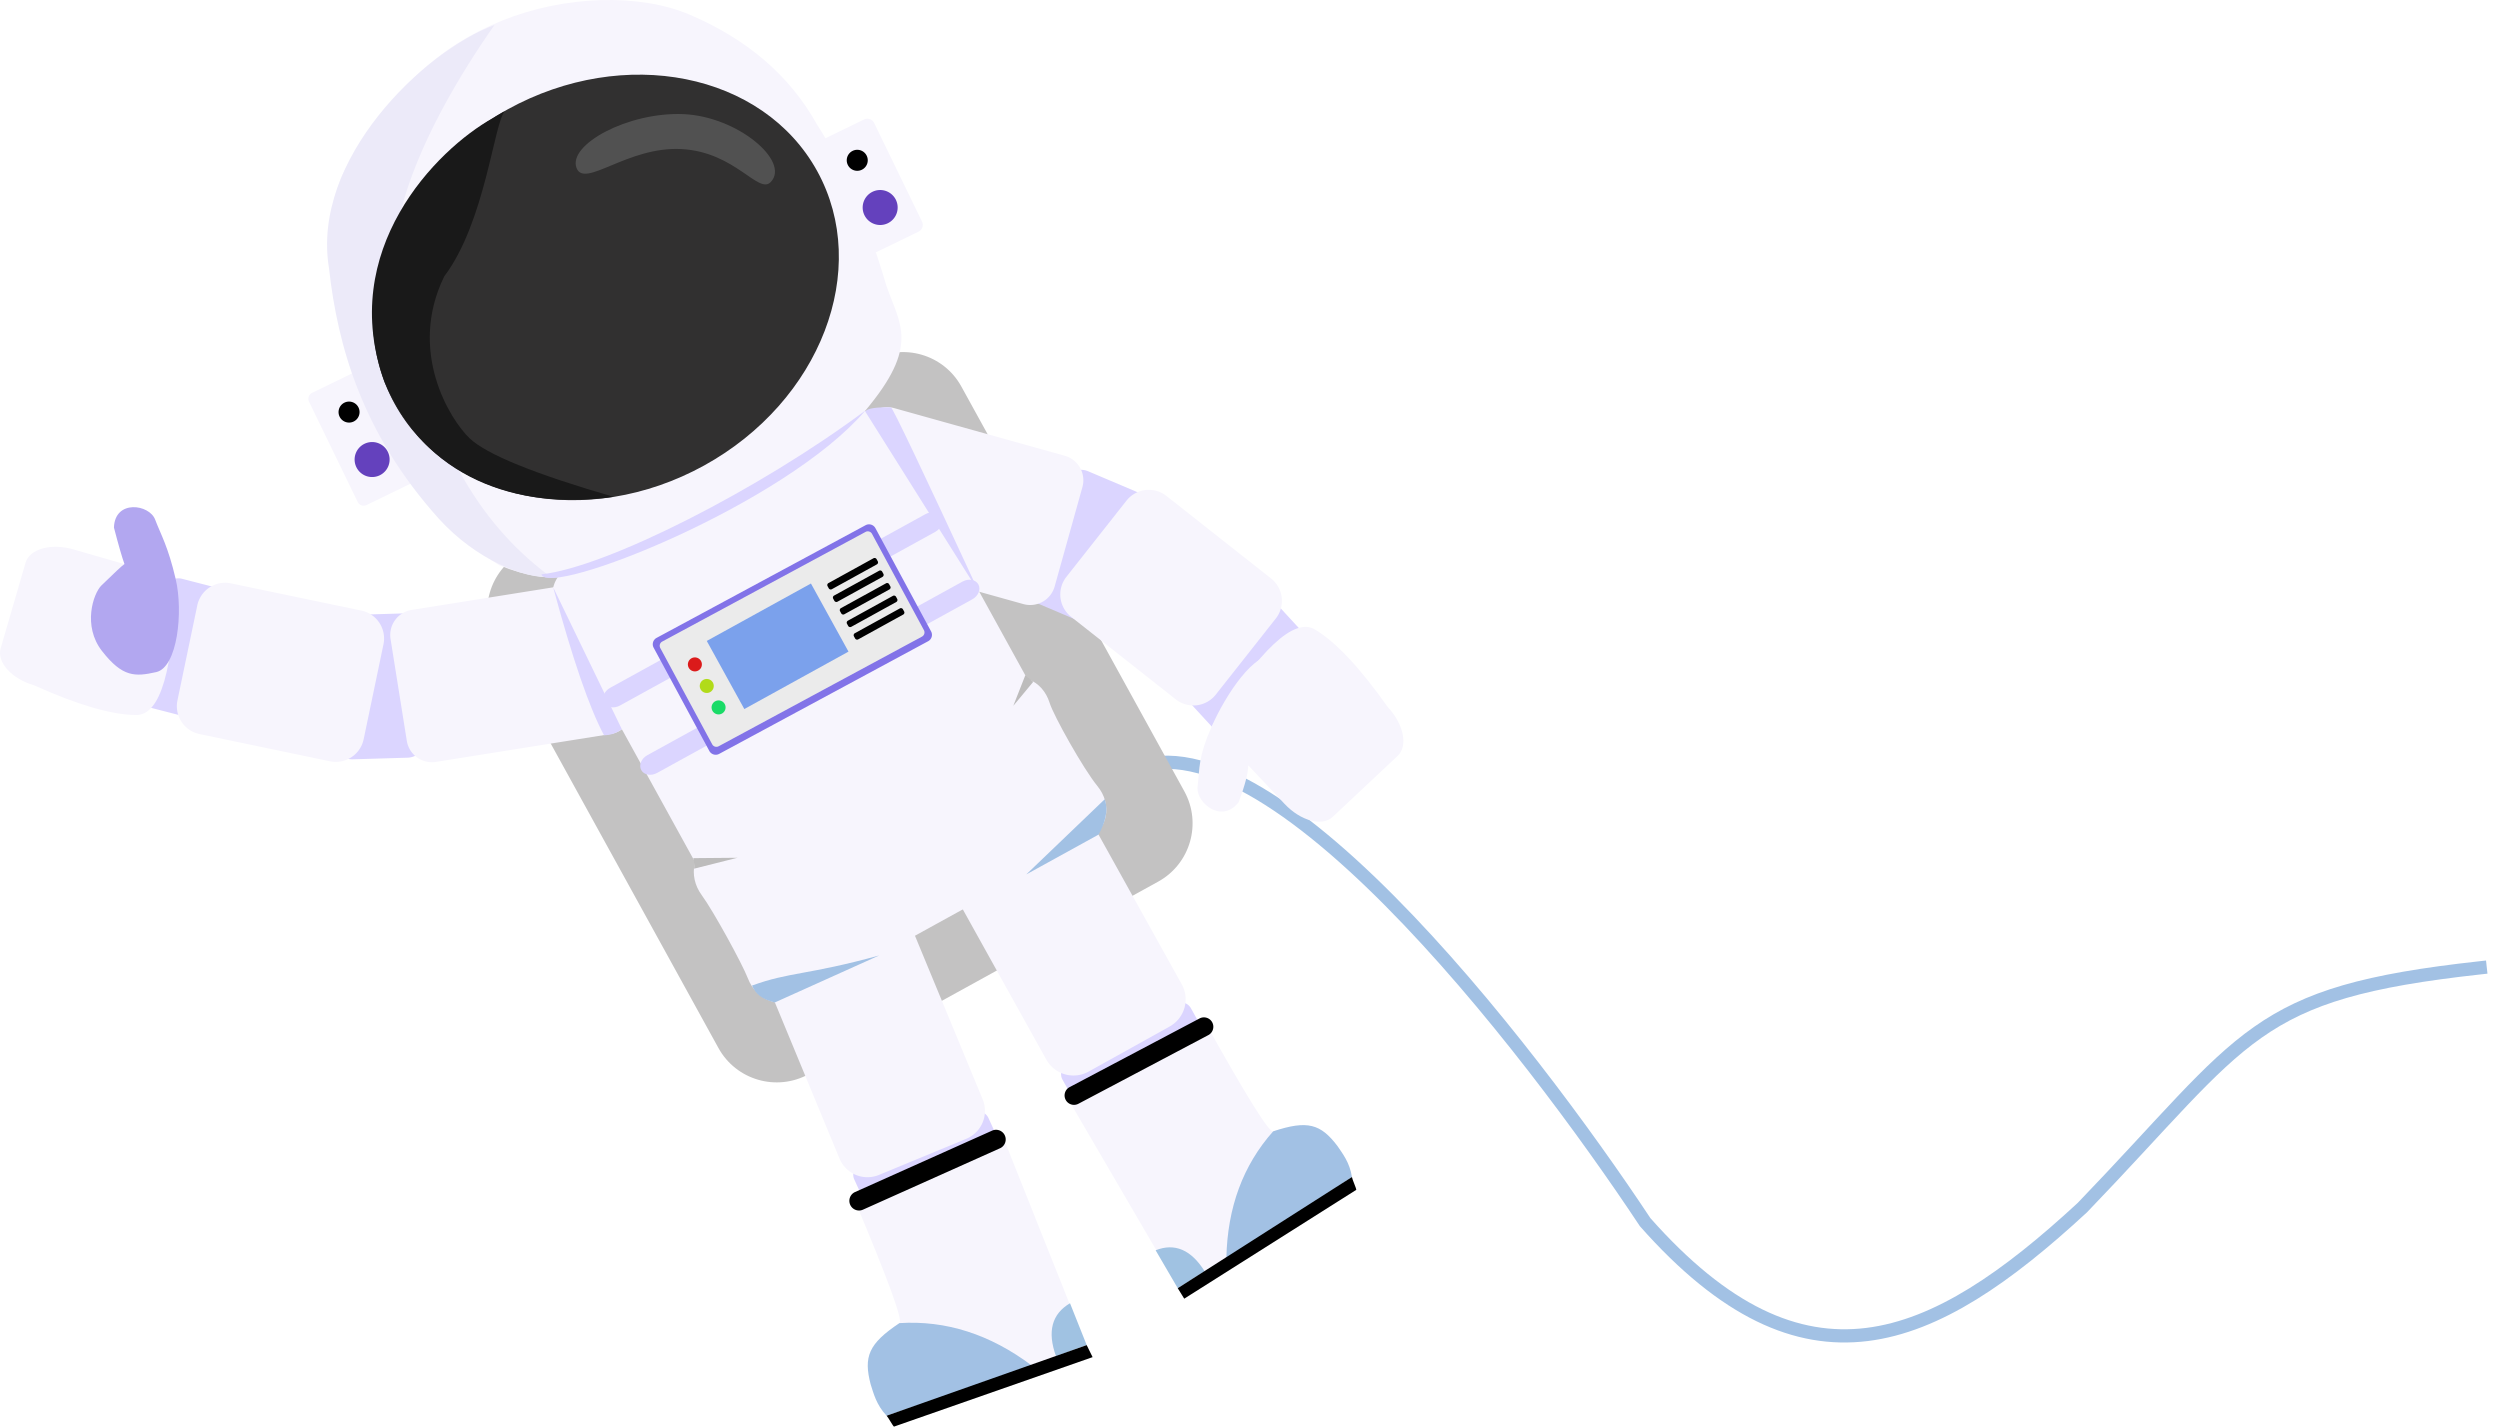 <svg width="100%"
  xmlns="http://www.w3.org/2000/svg" viewBox="242.677 88.542 378.323 215.89">
  <defs>
    <clipPath id="_clipPath_STwyEDuuaNbGIKbAX7KqxcyghTzV9bZj">
      <path d="M242.677 88.542H621V304.432H242.677z"></path>
    </clipPath>
  </defs>
  <g clip-path="url(#_clipPath_STwyEDuuaNbGIKbAX7KqxcyghTzV9bZj)">
    <path fill="none" stroke="#A2C1E4" stroke-linecap="square" stroke-miterlimit="3" stroke-width="2" d="M411.983 205.99c20.456-13.461 62.276 41.26 79.647 67.494 24.084 27.23 43.406 18.846 66.158-2.187C582.981 245.132 583.333 238.81 618 235" vector-effect="non-scaling-stroke" style="pointer-events: none;"></path>
    <path fill="#C3C2C2" stroke-miterlimit="10" d="M321.607 172.201l52.879-29.132c4.864-2.679 10.989-.906 13.668 3.959l33.747 61.262c2.679 4.865.906 10.989-3.958 13.669l-52.879 29.132c-4.864 2.679-10.989.906-13.668-3.959l-33.747-61.262c-2.679-4.865-.906-10.989 3.958-13.669z"></path>
    <path fill="#DBD5FF" stroke-miterlimit="10" d="M372.687 268.631l-.73-1.595a1.73 1.73 0 01.852-2.292l17.163-7.857a1.73 1.73 0 012.291.852l.73 1.595a1.73 1.73 0 01-.852 2.292l-17.163 7.857a1.73 1.73 0 01-2.291-.852z"></path>
    <path fill="#F7F5FD" d="M371.973 270.075c6.545-4.066 14.582-7.534 22.236-10.13l12.831 32.196c-14.362 5.204-19.21 6.952-29.864 10.474-1.574-1.656-2.074-3.813-2.367-4.662-1.399-4.053 1.508-7.571 3.984-9.186q.831-.542-6.82-18.692z"></path>
    <path fill="#A0C2E2" d="M404.601 285.761l2.525 6.336-4.643 1.682c-1.351-3.733-.631-6.401 2.118-8.018z"></path>
    <path fill="#A2C1E4" d="M398.778 295.163c-8.562 3.085-13.533 4.842-21.931 7.619-1.574-1.656-1.991-3.451-2.419-4.762-1.075-4.138-.35-6.126 4.365-9.253 7.024-.447 13.7 1.69 19.985 6.396z"></path>
    <path d="M376.847 302.782c.283.295.892 1.473 1.113 1.65l30.059-10.515-.893-1.82-30.279 10.685z"></path>
    <path stroke-miterlimit="10" d="M372.024 268.954l20.836-9.336a1.463 1.463 0 011.196 2.668l-20.836 9.336a1.463 1.463 0 01-1.196-2.668z"></path>
    <path fill="#F7F5FD" stroke-miterlimit="10" d="M369.719 263.866l-10.531-25.447a4.573 4.573 0 012.476-5.972l13.215-5.469a4.574 4.574 0 015.972 2.476l10.531 25.447a4.573 4.573 0 01-2.476 5.972l-13.215 5.469a4.574 4.574 0 01-5.972-2.476z"></path>
    <g>
      <path fill="#DBD5FF" stroke-miterlimit="10" d="M404.326 253.475l-.858-1.539a1.726 1.726 0 01.667-2.346l16.413-9.142a1.726 1.726 0 012.346.667l.858 1.539a1.726 1.726 0 01-.667 2.346l-16.413 9.142a1.726 1.726 0 01-2.346-.667z"></path>
      <path fill="#F7F5FD" d="M425.092 243.303c-7.045 2.583-14.526 6.669-21.108 10.984l17.005 29.155c12.607-7.897 16.856-10.569 25.948-16.63-.326-2.201-1.681-3.878-2.157-4.612-2.271-3.505-6.713-3.385-9.437-2.453q-.914.312-10.251-16.444z"></path>
      <path fill="#A0C2E2" d="M417.557 277.745l3.347 5.737 4.075-2.553c-2.054-3.276-4.532-4.324-7.422-3.184z"></path>
      <path fill="#A2C1E4" d="M428.263 278.917c7.503-4.719 11.832-7.479 19-12.257-.326-2.201-1.453-3.597-2.203-4.712-2.53-3.307-4.49-3.943-9.717-2.201-4.556 5.121-6.921 11.524-7.08 19.17z"></path>
      <path d="M447.263 266.66c.057.394.655 1.663.658 1.939l-26.035 16.471-.982-1.588 26.359-16.822z"></path>
      <path stroke-miterlimit="10" d="M424.201 242.665l-19.662 10.391a1.424 1.424 0 001.33 2.519l19.662-10.391a1.424 1.424 0 00-1.33-2.519z"></path>
      <path fill="#F7F5FD" stroke-miterlimit="10" d="M401.013 248.884l-13.261-23.853a4.703 4.703 0 011.824-6.392l12.279-6.827a4.703 4.703 0 016.392 1.824l13.261 23.853a4.703 4.703 0 01-1.824 6.392l-12.279 6.827a4.703 4.703 0 01-6.392-1.824z"></path>
    </g>
    <g>
      <path fill="#DBD5FF" stroke-miterlimit="10" d="M295.416 181.617l8.292-.246a2.791 2.791 0 012.87 2.706l.481 16.255a2.79 2.79 0 01-2.705 2.871l-8.292.246a2.791 2.791 0 01-2.87-2.706l-.481-16.255a2.79 2.79 0 012.705-2.871zM270.212 176.127l4.319 1.113a2.12 2.12 0 011.522 2.579l-3.956 15.342a2.12 2.12 0 01-2.579 1.522l-4.319-1.113a2.12 2.12 0 01-1.522-2.579l3.956-15.342a2.12 2.12 0 012.579-1.522z"></path>
      <path fill="#F7F5FD" stroke-miterlimit="10" d="M304.968 180.842l26.462-4.223a3.844 3.844 0 014.401 3.189l2.46 15.409a3.845 3.845 0 01-3.189 4.401l-26.462 4.223a3.844 3.844 0 01-4.401-3.189l-2.46-15.409a3.845 3.845 0 013.189-4.401zM277.629 176.822l19.742 4.122a4.311 4.311 0 013.337 5.099l-2.999 14.367a4.31 4.31 0 01-5.098 3.338l-19.742-4.122a4.311 4.311 0 01-3.337-5.099l2.999-14.367a4.31 4.31 0 015.098-3.338z"></path>
      <path fill="#F7F5FD" d="M269.267 176.183q-5.798-1.715-15.448-4.492c-3.405-.99-6.665-.089-7.275 2.01l-3.768 12.955c-.61 2.1 1.658 4.609 5.063 5.599q9.943 4.466 15.448 4.492 5.506.026 5.98-20.564 5.799 1.716 0 0z"></path>
      <path fill="#B2A7F0" d="M266.318 190.25c3.204-.718 4.114-9.088 2.949-14.067-1.164-4.978-2.221-6.666-3.108-8.999-.87-2.35-6.109-3.087-6.239 1.196q1.021 3.931 1.591 5.521-.466.291-3.47 3.221c-1.264 1.233-2.888 6.14.067 9.933 3.106 3.987 5.006 3.912 8.21 3.195z"></path>
    </g>
    <g>
      <path fill="#DBD5FF" stroke-miterlimit="10" d="M406.155 182.596l-7.175-3.043a2.691 2.691 0 01-1.426-3.527l6.254-14.746a2.691 2.691 0 013.527-1.426l7.175 3.043a2.691 2.691 0 011.426 3.527l-6.254 14.746a2.691 2.691 0 01-3.527 1.426zM426.521 199.003l-5.284-5.739a2.565 2.565 0 01.15-3.622l10.79-9.935a2.565 2.565 0 013.622.15l5.284 5.739a2.565 2.565 0 01-.15 3.622l-10.79 9.935a2.565 2.565 0 01-3.622-.15z"></path>
      <path fill="#F7F5FD" stroke-miterlimit="10" d="M397.542 179.957l-25.812-7.212a3.848 3.848 0 01-2.668-4.738l4.2-15.036a3.845 3.845 0 014.736-2.668l25.812 7.212a3.848 3.848 0 012.668 4.738l-4.2 15.036a3.845 3.845 0 01-4.736 2.668zM420.606 194.375l-15.836-12.489a4.313 4.313 0 01-.715-6.053l9.087-11.523a4.311 4.311 0 016.052-.715l15.836 12.489a4.313 4.313 0 01.715 6.053l-9.087 11.523a4.311 4.311 0 01-6.052.715z"></path>
      <g fill="#F7F5FD">
        <path d="M426.052 198.46q4.119 4.427 11.012 11.728c2.428 2.585 5.692 3.469 7.287 1.972l9.835-9.235c1.594-1.497.918-4.811-1.509-7.396q-6.287-8.904-11.012-11.728-4.726-2.824-15.613 14.659-4.118-4.428 0 0z"></path>
        <path d="M435.75 187.852c-3.124-1.013-7.625 5.904-9.698 10.608-2.072 4.704-1.8 6.123-2.16 9.343-.072 2.269 3.653 5.43 6.236 2.131q1.447-3.889 1.44-5.562.549-.014 4.627-1.007c1.715-.418 5.609-3.816 4.996-8.585-.645-5.013-2.318-5.915-5.441-6.928z"></path>
      </g>
    </g>
    <g>
      <path fill="#F7F5FD" stroke-miterlimit="10" d="M328.726 174.396l41.941-23.104a4.768 4.768 0 016.473 1.874l20.948 38.026a4.767 4.767 0 01-1.874 6.472l-41.941 23.104a4.768 4.768 0 01-6.473-1.874l-20.948-38.026a4.767 4.767 0 011.874-6.472z"></path>
      <path fill="#F7F5FD" d="M350.759 215.451l42.963-23.668c3.212-1.77 6.707-.364 7.8 3.138.616 1.973 5.113 9.997 7.215 12.561 2.325 2.837 1.604 6.577-1.609 8.347l-43.086 23.735c-3.212 1.77-6.887.427-8.201-2.998-.818-2.133-5.204-10.158-6.966-12.555-2.173-2.955-1.329-6.791 1.884-8.56z"></path>
      <path fill="#DBD5FF" stroke-miterlimit="10" d="M335.017 192.624l47.697-26.273c.916-.504 1.99-.312 2.398.429.409.741-.003 1.752-.919 2.256l-47.697 26.273c-.916.504-1.99.312-2.398-.429-.409-.741.003-1.752.919-2.256zM340.637 202.824l47.697-26.273c.916-.504 1.99-.312 2.398.429.409.741-.003 1.752-.919 2.256l-47.697 26.273c-.916.504-1.99.312-2.398-.429-.409-.741.003-1.752.919-2.256z"></path>
      <path fill="#8273E8" stroke-miterlimit="10" d="M342.037 185.072l31.627-17.051a1.099 1.099 0 011.487.445l8.427 15.626a1.096 1.096 0 01-.445 1.486l-31.627 17.051a1.099 1.099 0 01-1.487-.445l-8.427-15.626a1.096 1.096 0 01.445-1.486z"></path>
      <path fill="#EBEBEB" stroke-miterlimit="10" d="M342.888 185.631l30.772-16.595a.721.721 0 01.975.292l7.859 14.576a.72.72 0 01-.292.975l-30.772 16.595a.721.721 0 01-.975-.292l-7.859-14.576a.72.72 0 01.292-.975z"></path>
      <path fill="#DB1A1A" d="M346.922 189.626a1.059 1.059 0 111.854-1.022 1.059 1.059 0 01-1.854 1.022z"></path>
      <path fill="#B1DB1A" d="M348.71 192.872a1.059 1.059 0 111.856-1.02 1.059 1.059 0 01-1.856 1.02z"></path>
      <path fill="#1ADB67" d="M350.498 196.118a1.059 1.059 0 111.856-1.02 1.059 1.059 0 01-1.856 1.02z"></path>
      <path fill="#7BA1EC" d="M351.344 180.675H369.345V192.445H351.344z" transform="rotate(-28.87 359.927 186.43)"></path>
      <path stroke-miterlimit="10" d="M368.048 176.779l6.813-3.756a.345.345 0 01.468.135l.178.325a.345.345 0 01-.135.468l-6.813 3.756a.345.345 0 01-.468-.135l-.178-.325a.345.345 0 01.135-.468zM368.898 178.669l6.813-3.756a.345.345 0 01.468.135l.178.325a.345.345 0 01-.135.468l-6.813 3.756a.345.345 0 01-.468-.135l-.178-.325a.345.345 0 01.135-.468zM369.938 180.569l6.822-3.756a.344.344 0 01.468.135l.179.325a.345.345 0 01-.135.468l-6.822 3.756a.344.344 0 01-.468-.135l-.179-.325a.345.345 0 01.135-.468zM370.988 182.469l6.813-3.756a.345.345 0 01.468.135l.178.325a.345.345 0 01-.135.468l-6.813 3.756a.345.345 0 01-.468-.135l-.178-.325a.345.345 0 01.135-.468zM372.038 184.369l6.813-3.756a.345.345 0 01.468.135l.178.325a.345.345 0 01-.135.468l-6.813 3.756a.345.345 0 01-.468-.135l-.178-.325a.345.345 0 01.135-.468z"></path>
      <path fill="#DBD5FF" d="M334.088 199.814q1.518-.043 2.689-.923l-10.393-21.482q4.394 16.257 7.704 22.405zM373.599 150.792q.58-.682 3.902-.604.418.114 13.346 28.025l-17.248-27.421z"></path>
      <path fill="#A2C1E4" d="M356.475 237.689c.553 1.262 1.418 2.032 3.449 2.558l15.799-7.117c-10.901 3.002-13.593 2.482-19.248 4.559zM409.85 209.494c.619 1.728.038 3.568-.912 5.338l-10.956 6.036 11.868-11.374z"></path>
      <path fill="#BDBCBC" d="M347.713 220l6.568-1.654-6.691.059c.121.506.191 1.046.123 1.595zM397.839 190.724c.52.521 1.096.852 1.188 1.008l-3.01 3.623 1.822-4.631z"></path>
    </g>
    <g>
      <path fill="#F7F5FD" stroke-miterlimit="10" d="M366.914 109.789l6.517-3.164a1.144 1.144 0 011.529.529l7.245 14.919a1.143 1.143 0 01-.529 1.528l-6.517 3.164a1.144 1.144 0 01-1.529-.529l-7.245-14.919a1.143 1.143 0 01.529-1.528z"></path>
      <path d="M370.974 113.495a1.589 1.589 0 112.86-1.388 1.589 1.589 0 01-2.86 1.388z"></path>
      <path fill="#6441BD" d="M373.49 121.101a2.65 2.65 0 011.225-3.538 2.649 2.649 0 013.538 1.225 2.649 2.649 0 01-1.225 3.538 2.65 2.65 0 01-3.538-1.225z"></path>
      <path fill="#F7F5FD" stroke-miterlimit="10" d="M289.904 147.99l6.771-3.289a1 1 0 011.337.463l7.367 15.178a1.001 1.001 0 01-.463 1.338l-6.771 3.289a1 1 0 01-1.337-.463l-7.367-15.178a1.001 1.001 0 01.463-1.338z"></path>
      <path d="M294.09 151.636a1.589 1.589 0 112.858-1.387 1.589 1.589 0 01-2.858 1.387z"></path>
      <path fill="#6441BD" d="M296.607 159.242a2.648 2.648 0 113.537 1.225 2.648 2.648 0 01-3.537-1.225z"></path>
      <path fill="#F7F5FD" d="M296.37 146.282q-7.286-22.197-1.015-32.928c6.509-11.139 13.807-17.869 23.302-21.693 9.457-3.81 20.763-4.162 28.438-.877 8.605 3.683 15.07 9.141 19.24 16.635 4.02 6.217 7.531 14.348 10.491 24.397 2.051 5.876 5.042 9.032-3.165 18.825-12.076 12.264-27.548 18.382-35.276 22.062-7.027 2.885-11.602 4.852-20.183 1.371-5.757-3.731-7.987-6.963-10.801-10.154-4.866-5.79-8.782-11.515-11.031-17.638z"></path>
      <path fill="#ECEAF9" d="M317.502 92.33c-10.764 3.987-27.742 20.344-25.043 36.764 1.317 11.855 5.045 25.076 16.65 37.975 5.642 6.19 12.908 9.073 16.939 8.803-9.315-6.9-18.375-18.358-23.086-44.101-2.464-8.314 3.254-23.333 14.54-39.441z"></path>
      <path fill="#DBD5FF" d="M373.661 150.641c-15.933 11.901-39.172 23.74-49.052 24.814 1.021 3.553 36.797-10.488 49.052-24.814z"></path>
      <path fill="#313030" d="M302.398 149.65c-8.196-14.878-.525-34.848 17.12-44.568 17.645-9.72 38.624-5.533 46.82 9.344 8.196 14.878.524 34.848-17.12 44.569-17.645 9.72-38.624 5.533-46.82-9.345z"></path>
      <path fill="#191919" d="M309.906 130.363c6.239-8.254 7.546-23.467 9.194-25.019.174-.139 0 .013-.005.003-.014-.025-.624.334-1.825 1.064-8.579 4.757-23.627 20.066-16.404 39.944 5.999 14.371 19.85 19.475 34.675 17.374q-17.98-5.207-21.814-8.875c-2.921-2.794-9.394-13.109-3.821-24.491z"></path>
      <path fill="#515151" d="M329.924 113.962c-1.348-3.522 7.794-8.501 16.177-8.149 8.171.343 16.178 7.118 13.229 10.261-1.864 1.987-5.346-4.531-13.516-4.974-8.17-.443-14.685 6.009-15.89 2.862z"></path>
    </g>
  </g>
</svg>
